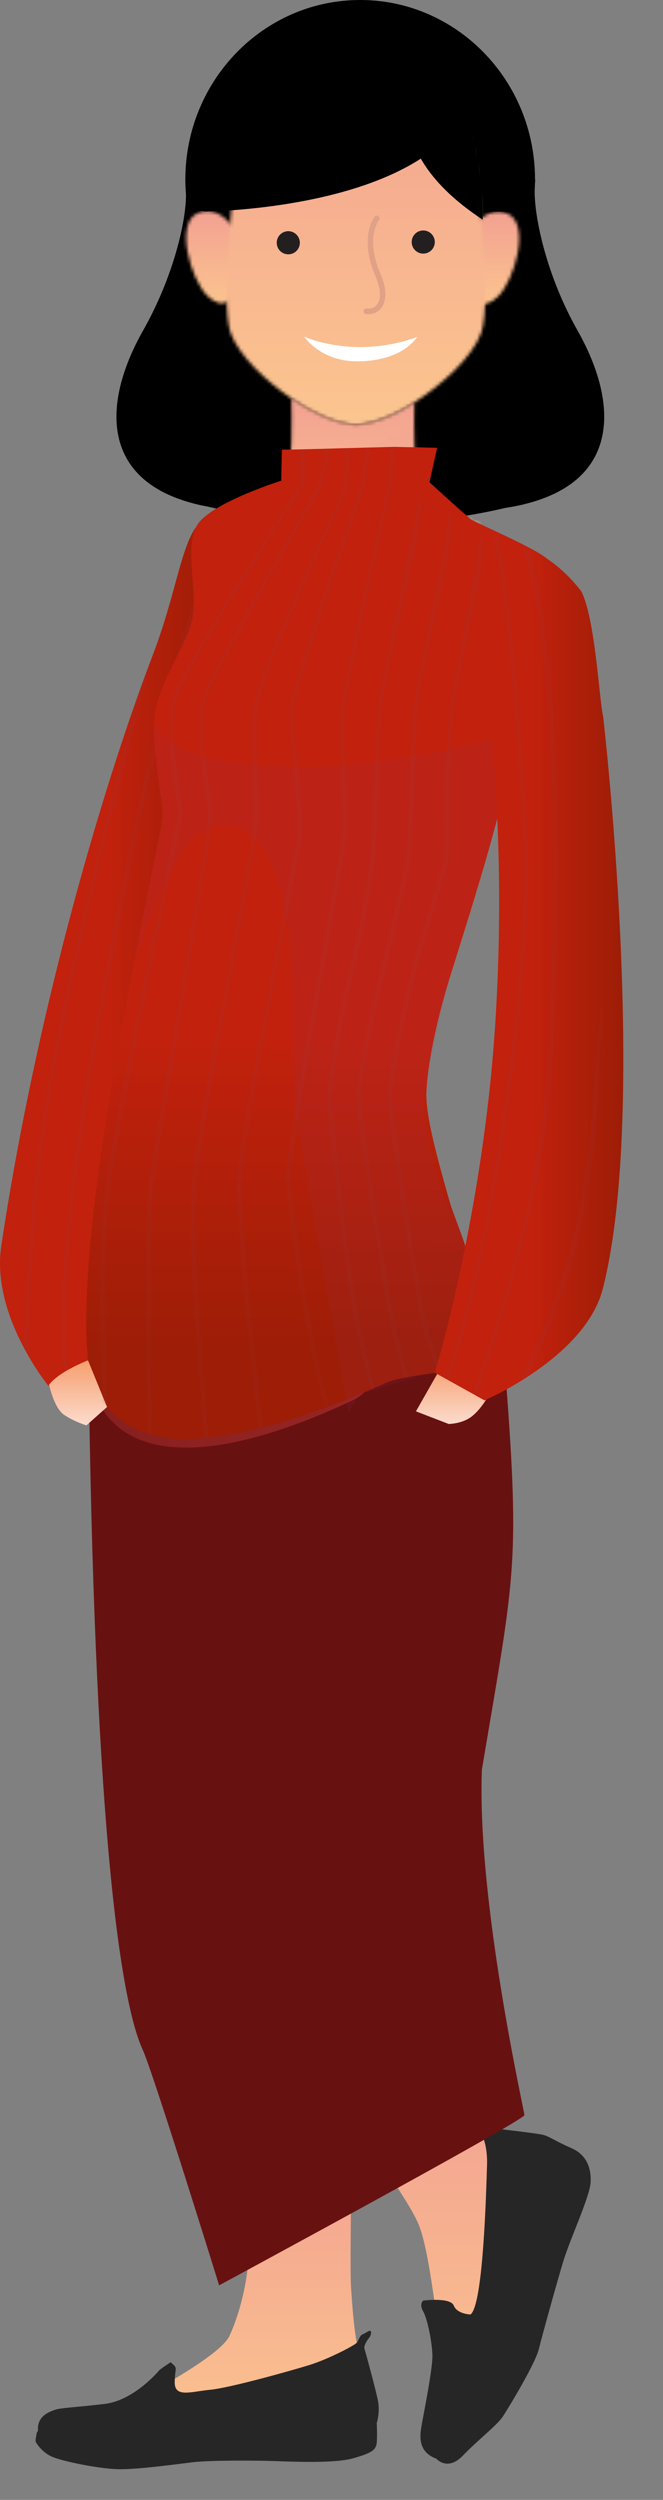 <svg width="205" height="772" viewBox="0 0 205 772" fill="none" xmlns="http://www.w3.org/2000/svg">
<rect x="0" y="0" width="205" height="772" fill="#808080" stroke="none"/>
<path d="M178.548 102.02C168.508 84.27 165.148 66.09 165.328 58.79C165.358 58.2 165.378 57.61 165.398 57.02C165.448 56.01 165.508 55.45 165.508 55.45H165.428C165.428 24.83 141.218 0 111.368 0C81.518 0 57.308 24.83 57.308 55.45C57.308 57 57.388 58.54 57.508 60.06C57.568 68.05 53.778 85.23 44.268 102.02C32.448 122.9 31.188 144.96 54.658 153.84C54.658 153.84 54.778 153.88 54.948 153.94C57.158 154.76 59.558 155.47 62.208 156.05C62.828 156.18 63.428 156.28 64.038 156.4C79.868 160.13 119.048 165.7 156.188 156.86C157.648 156.63 159.128 156.38 160.628 156.05C164.788 155.14 168.358 153.92 171.448 152.44C171.468 152.44 171.498 152.42 171.518 152.42H171.508C191.478 142.75 189.778 121.87 178.558 102.03L178.548 102.02Z" fill="black"/>
<path d="M111.094 105.53C139.862 105.53 163.184 82.786 163.184 54.73C163.184 26.674 139.862 3.93 111.094 3.93C82.325 3.93 59.004 26.674 59.004 54.73C59.004 82.786 82.325 105.53 111.094 105.53Z" fill="black"/>
<mask id="mask0_2646_3093" style="mask-type:luminance" maskUnits="userSpaceOnUse" x="144" y="65" width="17" height="29">
<path d="M146.784 69.43C141.974 75.11 145.174 88.82 145.724 90.52C146.534 93.01 149.334 96.07 154.014 91.52C159.054 86.6 164.184 69.12 156.944 66C155.934 65.56 154.974 65.38 154.064 65.38C149.824 65.38 146.874 69.31 146.774 69.43" fill="white"/>
</mask>
<g mask="url(#mask0_2646_3093)">
<path d="M164.194 65.38H141.984V96.07H164.194V65.38Z" fill="url(#paint0_linear_2646_3093)"/>
</g>
<mask id="mask1_2646_3093" style="mask-type:luminance" maskUnits="userSpaceOnUse" x="57" y="65" width="17" height="29">
<path d="M61.164 65.8C53.924 68.92 59.044 86.4 64.094 91.32C68.774 95.87 71.584 92.82 72.394 90.33C72.944 88.63 76.144 74.92 71.334 69.24C71.234 69.12 68.284 65.19 64.044 65.19C63.134 65.19 62.174 65.37 61.164 65.81" fill="white"/>
</mask>
<g mask="url(#mask1_2646_3093)">
<path d="M76.134 65.19H53.924V95.88H76.134V65.19Z" fill="url(#paint1_linear_2646_3093)"/>
</g>
<mask id="mask2_2646_3093" style="mask-type:luminance" maskUnits="userSpaceOnUse" x="70" y="15" width="81" height="117">
<path d="M110.054 15.11C110.054 15.11 109.964 15.11 109.914 15.11C75.484 15.32 72.784 53.21 72.784 53.21C72.784 53.21 67.764 93.15 71.344 102.89C73.884 109.8 82.124 117.6 90.094 123.04C93.364 125.27 96.594 127.12 99.364 128.33C103.734 130.25 107.064 130.98 109.614 131.11C109.704 131.11 109.804 131.11 109.894 131.11C109.924 131.11 109.954 131.11 109.974 131.11H110.044C110.044 131.11 110.094 131.11 110.114 131.11C110.114 131.11 110.164 131.11 110.184 131.11C110.284 131.11 110.384 131.11 110.474 131.11C113.024 130.98 116.344 130.24 120.724 128.33C122.954 127.35 125.484 125.96 128.084 124.3C136.614 118.85 146.004 110.35 148.754 102.88C152.334 93.14 147.304 53.2 147.304 53.2C147.304 53.2 144.604 15.31 110.174 15.1C110.124 15.1 110.074 15.1 110.034 15.1" fill="white"/>
</mask>
<g mask="url(#mask2_2646_3093)">
<path d="M152.354 15.11H67.764V131.14H152.354V15.11Z" fill="url(#paint2_linear_2646_3093)"/>
</g>
<mask id="mask3_2646_3093" style="mask-type:luminance" maskUnits="userSpaceOnUse" x="69" y="123" width="80" height="62">
<path d="M88.814 148.43C87.014 154 80.254 157.37 69.374 162.11C69.404 164.2 70.494 181.71 99.964 184.17H110.974C146.424 184.17 148.634 165.22 148.764 162.07C137.944 157.35 131.224 153.98 129.434 148.43C127.924 143.77 127.964 131.33 128.114 124.32C125.504 125.98 122.984 127.37 120.754 128.35C116.374 130.27 113.054 131 110.504 131.13C110.414 131.13 110.314 131.13 110.214 131.13C110.194 131.13 110.164 131.13 110.144 131.13H110.074C110.074 131.13 110.024 131.13 110.004 131.13C110.004 131.13 109.954 131.13 109.924 131.13C109.834 131.13 109.734 131.13 109.644 131.13C107.084 131 103.764 130.26 99.394 128.35C96.624 127.14 93.394 125.29 90.124 123.06C90.294 129.73 90.434 143.49 88.834 148.44" fill="white"/>
</mask>
<g mask="url(#mask3_2646_3093)">
<path d="M148.764 123.05H69.374V184.16H148.764V123.05Z" fill="url(#paint3_linear_2646_3093)"/>
</g>
<g style="mix-blend-mode:multiply" opacity="0.2">
<mask id="mask4_2646_3093" style="mask-type:luminance" maskUnits="userSpaceOnUse" x="89" y="123" width="40" height="22">
<path d="M128.104 123.07H89.544V144.74H128.104V123.07Z" fill="white"/>
</mask>
<g mask="url(#mask4_2646_3093)">
<mask id="mask5_2646_3093" style="mask-type:luminance" maskUnits="userSpaceOnUse" x="89" y="123" width="40" height="22">
<path d="M128.104 123.07H89.544V144.74H128.104V123.07Z" fill="white"/>
</mask>
<g mask="url(#mask5_2646_3093)">
<path d="M128.104 124.33C125.504 125.99 122.974 127.38 120.744 128.36C116.374 130.27 113.044 131.01 110.494 131.14C110.404 131.14 110.304 131.14 110.204 131.15H110.124H110.054H109.974H109.894C109.794 131.15 109.704 131.15 109.604 131.14C107.054 131.01 103.724 130.27 99.354 128.36C96.584 127.15 93.354 125.3 90.084 123.07C90.224 128.46 90.334 138.49 89.524 144.74C102.764 142.35 116.054 137.95 128.024 131.27C128.024 128.72 128.044 126.3 128.084 124.32" fill="url(#paint4_linear_2646_3093)"/>
</g>
</g>
</g>
<path d="M113.864 97.03C113.634 97.03 113.404 97.02 113.174 96.99C112.704 96.94 112.364 96.51 112.414 96.04C112.464 95.57 112.874 95.23 113.354 95.29C114.734 95.44 115.884 94.99 116.604 94.01C117.914 92.24 117.714 89.01 116.044 85.16C110.934 73.35 115.644 67.17 115.844 66.91C116.134 66.54 116.674 66.48 117.044 66.77C117.414 67.06 117.474 67.6 117.184 67.97C117.004 68.2 112.934 73.67 117.604 84.48C120.224 90.54 118.954 93.68 117.964 95.02C117.014 96.31 115.534 97.02 113.844 97.02" fill="#E1A187"/>
<path d="M134.444 74.74C134.444 76.71 132.844 78.32 130.864 78.32C128.884 78.32 127.294 76.71 127.294 74.74C127.294 72.77 128.894 71.17 130.864 71.17C132.834 71.17 134.444 72.78 134.444 74.74Z" fill="#231F20"/>
<path d="M92.714 74.96C92.714 76.93 91.124 78.54 89.134 78.54C87.144 78.54 85.564 76.93 85.564 74.96C85.564 72.99 87.174 71.39 89.134 71.39C91.094 71.39 92.714 73 92.714 74.96Z" fill="#231F20"/>
<path d="M93.987 103.93C93.987 103.93 99.055 111.578 110.298 111.578C110.298 111.578 122.859 112.164 128.766 104.391L128.987 104.072C109.413 111.159 93.987 103.93 93.987 103.93Z" fill="white"/>
<path d="M130.14 19.93C130.14 19.93 112.76 43.88 149.25 67.84C149.25 67.84 149.9 28.06 130.14 19.93Z" fill="black"/>
<path d="M62.998 65.33C62.998 65.33 134.838 64.96 146.348 29.4C146.348 29.4 128.508 5.47 95.518 15.3C62.538 25.14 62.998 65.33 62.998 65.33Z" fill="black"/>
<path d="M108.777 663.77C108.777 663.77 108.147 699.68 108.527 705.96C108.907 712.24 109.657 722.66 111.167 726.93C112.677 731.2 114.177 744.26 114.427 751.04C114.677 757.82 74.377 756.06 72.867 756.19C71.357 756.32 45.617 758.95 39.967 759.58C34.317 760.21 16.367 757.57 15.487 754.93C14.607 752.29 16.237 747.65 20.387 746.64C24.527 745.64 39.097 743.75 44.367 740.36C49.637 736.97 68.227 727.18 70.987 721.28C73.747 715.38 78.767 700.31 76.637 682.61C74.507 664.91 74.247 662.65 74.247 662.65L108.777 663.78V663.77Z" fill="url(#paint5_linear_2646_3093)"/>
<path d="M115.438 664.97C115.438 664.97 126.537 679.86 129.467 687.01C132.397 694.16 134.197 711.11 134.807 713.44C135.417 715.77 138.597 725.66 138.938 730.23C139.278 734.8 136.097 748.22 136.697 751.32C137.297 754.42 137.727 757.69 140.997 756.4C144.267 755.11 150.298 751.24 154.077 741.51C157.857 731.78 161.908 714.31 163.378 708.63C164.838 702.95 175.518 685.65 176.378 681C177.238 676.35 179.307 664.39 174.397 662.84C169.487 661.29 153.647 659.05 149.438 655.61C145.228 652.17 135.318 640.29 135.318 640.29L115.438 665V664.97Z" fill="url(#paint6_linear_2646_3093)"/>
<path d="M52.77 729.48C52.77 729.48 49.48 731.62 49.13 732.08C48.78 732.54 41.27 741.31 32.36 742.36C23.45 743.41 18.68 743.58 17.12 744.14C15.56 744.7 11.31 745.95 11.76 750.68C11.76 750.68 11.34 751.13 11.31 751.52C11.28 751.91 10.89 753.71 11.03 754.03C11.17 754.35 12.7 756.99 15.69 758.49C18.68 759.99 31.14 762.56 37.3 762.53C43.46 762.5 54.39 761 59.58 760.37C64.77 759.74 78.76 759.81 84.33 759.99C89.9 760.16 103.23 760.83 109.18 759.15C115.13 757.47 116.38 756.57 116.52 753.96C116.66 751.35 116.49 748.25 116.49 748.25C116.49 748.25 117.6 744.94 116.84 741.25C116.08 737.56 113.08 726.53 112.7 725.38C112.32 724.23 113.99 722.11 114.34 721.66C114.69 721.21 114.9 720.09 114.55 719.82C114.2 719.55 113.23 720.41 112.15 720.86C111.07 721.31 111.04 722.67 110.27 723.51C109.5 724.35 101.53 728.56 95.37 730.44C89.21 732.32 70.9 737.44 64.98 737.99C59.06 738.54 53.95 740.57 54.02 735.62C54.09 730.67 55.21 731.68 52.79 729.49L52.77 729.48Z" fill="#262626"/>
<path d="M130.843 710.48C130.843 710.48 129.523 711.47 130.843 713.78C132.163 716.09 133.593 723.19 133.703 727.42C133.813 731.65 130.673 746.95 130.293 749.37C129.913 751.79 128.973 757.13 134.913 759.27C134.913 759.27 138.323 763.29 143.113 758.33C147.903 753.37 153.733 748.92 155.493 746.23C157.253 743.54 165.453 730.06 166.603 725.44C167.753 720.82 172.273 704.54 174.253 698.05C176.233 691.56 182.343 678.41 182.613 674.01C182.883 669.61 181.403 665.43 176.723 663.39C172.043 661.35 170.173 659.98 168.303 659.37C166.433 658.76 153.173 657.39 152.623 657.22C152.073 657.05 149.983 655.62 149.983 655.62L150.533 652.15L146.683 650L146.743 655.5C146.743 655.5 150.873 659.35 150.593 668.48C150.313 677.61 149.383 711.93 145.473 714.74C145.473 714.74 141.343 714.63 140.303 711.99C139.263 709.35 130.843 710.45 130.843 710.45V710.48Z" fill="#262626"/>
<path d="M149.007 546.44C159.467 484.23 160.907 483.44 155.907 419.18L71.227 430.71L27.377 420.28C29.027 555.94 36.447 616.35 44.147 633.04C47.287 639.84 67.757 705.74 67.757 705.74C67.757 705.74 162.007 654.88 162.147 653.18C162.227 652.29 147.397 587.21 149.007 546.45V546.44Z" fill="#681111"/>
<path style="mix-blend-mode:multiply" opacity="0.4" d="M29.387 430.97C40.747 457.03 78.497 446.67 107.897 432.97C137.297 419.27 29.387 430.97 29.387 430.97Z" fill="url(#paint7_linear_2646_3093)"/>
<g style="mix-blend-mode:multiply" opacity="0.3">
<path d="M61.278 198.3C57.108 220.01 51.517 243.47 51.517 243.47C51.517 243.47 44.888 298.56 39.108 344.87C33.318 391.2 27.168 420.15 27.168 420.15L22.878 422.88C22.398 375.12 47.138 264.88 46.688 250.69C46.167 234.77 44.328 231.61 45.648 221.48C47.477 207.5 62.218 189.37 62.218 189.37C63.178 190.05 60.968 194.34 61.278 198.3Z" fill="#91356A"/>
</g>
<path d="M65.617 169.93C65.507 171.51 65.327 173.3 65.087 175.24V175.27C64.317 181.7 62.907 189.86 61.287 198.29C57.117 220 51.527 243.46 51.527 243.46C51.527 243.46 44.897 298.55 39.117 344.86C33.327 391.19 27.177 420.14 27.177 420.14L22.887 422.87L14.947 427.93C14.947 427.93 12.027 424.38 8.757 418.7C8.307 417.9 7.837 417.08 7.387 416.2C2.987 407.94 -1.353 396.32 0.397 384.68C9.787 322.18 26.857 259.39 42.237 215.91C42.247 215.9 42.247 215.88 42.247 215.88C43.937 211.11 45.597 206.57 47.237 202.28C54.257 183.95 55.787 169.51 60.627 162.73C60.937 164.06 65.817 167.11 65.617 169.94V169.93Z" fill="url(#paint8_linear_2646_3093)"/>
<g style="mix-blend-mode:multiply" opacity="0.1">
<path d="M38.567 269.48C38.047 272.15 37.437 275.27 36.737 278.76C29.917 313.05 15.737 384.43 19.597 423.83L20.997 423.7C17.157 384.49 31.297 313.25 38.107 279.02C38.807 275.53 39.417 272.41 39.937 269.74C43.617 250.87 52.377 209.67 65.087 175.27V175.24C65.327 173.3 65.507 171.51 65.617 169.93C51.877 205.34 42.417 249.67 38.567 269.47V269.48Z" fill="#8C4151"/>
</g>
<g style="mix-blend-mode:multiply" opacity="0.1">
<path d="M42.247 215.88C42.247 215.88 42.247 215.89 42.237 215.91C29.757 263.93 15.757 320.49 11.417 358.36C8.407 384.56 7.577 404.41 7.387 416.2C7.837 417.08 8.307 417.91 8.757 418.7C8.857 407.36 9.577 386.62 12.797 358.51C17.547 316.99 33.977 252.87 47.237 202.28C45.597 206.57 43.937 211.11 42.247 215.88Z" fill="#8C4151"/>
</g>
<path d="M169.158 204.99C168.947 206.65 168.697 208.4 168.408 210.23C166.997 218.94 156.798 241.54 156.798 241.54C155.887 245.05 152.267 258.31 151.417 261.36C147.587 274.95 142.958 289.43 139.238 301.37C134.418 316.86 132.317 329.06 131.867 336.53C131.477 343.02 133.837 352.95 139.117 371.39C139.717 373.49 140.588 375.53 141.327 377.61C141.988 379.41 142.517 380.92 143.177 382.71C144.137 385.32 144.508 387.53 145.458 390.06C145.748 390.86 146.257 391.81 146.557 392.59C146.557 392.59 149.517 402.94 151.167 407.13C151.447 407.86 151.728 408.57 151.988 409.24C154.967 416.83 156.988 421.81 156.988 421.81C156.988 421.81 126.137 423.99 119.487 426.98C118.927 427.23 118.357 427.5 117.757 427.76C116.738 428.21 115.677 428.67 114.557 429.16C113.407 429.66 112.207 430.17 110.967 430.67C109.677 431.22 108.357 431.75 106.997 432.29C99.267 435.35 90.338 438.5 81.308 440.8C80.847 440.93 80.397 441.04 79.938 441.15C74.767 442.44 69.578 443.43 64.588 443.96C64.127 444.02 63.648 444.06 63.188 444.1C61.807 444.23 60.417 444.32 59.068 444.37C54.407 444.54 50.417 444.08 47.008 443.15C46.528 443.02 46.068 442.9 45.608 442.74C39.987 440.98 36.028 437.99 33.267 434.72C32.718 434.08 32.218 433.42 31.767 432.76C31.767 432.76 31.758 432.75 31.758 432.73C27.407 426.45 26.968 419.94 27.227 419.63C24.267 392.29 33.767 336.58 41.447 296.96C46.197 272.48 50.267 254.14 50.267 252.45C50.267 246.72 47.608 235.2 47.608 223.74C47.608 223.52 47.608 223.28 47.617 223.06C47.998 211.81 57.667 199.94 59.428 191.16C61.218 182.21 56.748 168.83 61.038 162.04C65.328 155.23 86.968 148.44 86.968 148.44C86.968 147 87.147 138.87 87.147 138.87L92.847 138.77L94.248 138.74L100.667 138.57L102.097 138.53L106.688 138.4L108.087 138.37L113.107 138.23L114.517 138.2L120.567 138.03L121.978 138L135.158 138.28L132.798 148.93C132.798 148.93 144.747 159.86 145.717 160.43C148.857 162.29 167.687 170.16 170.147 173.46C171.127 174.76 172.257 175.55 172.997 177.57C174.417 181.43 174.788 183.16 175.188 188.74C175.408 191.9 170.128 197.77 169.188 204.97L169.158 204.99Z" fill="url(#paint9_linear_2646_3093)"/>
<g style="mix-blend-mode:multiply" opacity="0.1">
<path d="M153.937 252.2C153.117 255.25 152.257 258.31 151.407 261.36C147.577 274.95 142.477 289.3 139.227 301.37C134.747 318 133.167 327.86 131.327 336.47C130.467 340.5 131.687 354.1 137.527 370.72C138.257 372.77 140.567 375.53 141.307 377.61L155.237 417.36L110.947 430.67L107.757 436.69C107.757 436.69 91.177 343.02 91.138 342.01C90.368 323.08 94.757 258.09 70.797 254.61C56.568 252.56 49.157 276.42 41.417 296.97C46.167 272.49 50.237 254.15 50.237 252.46C50.237 246.73 47.578 235.21 47.578 223.75C47.578 223.53 47.578 223.29 47.587 223.07C48.807 229.43 61.117 237.14 98.257 236.76C111.357 236.63 159.477 230.15 164.697 221.88C166.787 218.56 158.127 234.52 153.937 252.2Z" fill="#91356A"/>
</g>
<g style="mix-blend-mode:multiply" opacity="0.3">
<path d="M180.427 241.52C175.287 261.3 168.967 282.6 163.427 300.4C173.117 265.2 174.337 230.95 174.187 213.26C174.187 213.26 176.747 223.37 180.427 241.52Z" fill="#91356A"/>
</g>
<g style="mix-blend-mode:multiply" opacity="0.3">
<path d="M169.197 392.68C164.127 405.9 155.427 423.92 155.427 423.92C155.427 423.92 159.807 392.69 161.157 370.72C163.717 378.03 166.537 385.64 169.197 392.68Z" fill="#91356A"/>
</g>
<path d="M136.927 421.24L128.607 435.84L138.727 439.74C138.727 439.74 142.877 439.72 145.807 437.46C148.747 435.2 150.847 431.32 150.847 431.32L136.927 421.24Z" fill="url(#paint10_linear_2646_3093)"/>
<path d="M15.197 427.61C15.197 427.61 16.667 434.82 19.877 436.96C23.087 439.1 26.717 440.17 26.717 440.17L33.097 434.5L27.207 420.08C27.207 420.08 18.197 423.55 15.197 427.61Z" fill="url(#paint11_linear_2646_3093)"/>
<g style="mix-blend-mode:multiply" opacity="0.1">
<path d="M94.227 138.75V149.57L94.157 149.71C93.877 150.28 56.577 206.88 54.357 216.88C52.147 226.81 56.577 250.58 56.617 250.82L56.647 250.96L56.617 251.1C56.437 251.94 38.747 335.69 34.557 362.79C31.067 385.44 32.597 422.89 33.227 434.73C32.677 434.09 32.177 433.43 31.727 432.77C31.727 432.77 31.717 432.76 31.717 432.74C31.057 419.04 29.827 384.16 33.167 362.57C37.287 335.94 54.397 254.81 55.207 250.95C54.797 248.78 50.777 226.49 52.967 216.58C55.187 206.59 90.907 153.13 92.807 149.24V138.77L94.207 138.74L94.227 138.75Z" fill="#8C4151"/>
<path d="M63.397 217.15C62.017 223.06 63.597 234.79 64.737 243.36C65.197 246.77 65.587 249.72 65.677 251.47C65.847 254.81 60.747 285.16 55.807 314.51C51.757 338.64 47.927 361.44 47.297 367.55C46.037 379.54 46.807 431.94 46.977 443.15C46.497 443.02 46.037 442.9 45.577 442.74C45.377 430.69 44.657 379.33 45.897 367.41C46.537 361.26 50.367 338.43 54.437 314.28C59.117 286.36 64.427 254.73 64.297 251.54C64.217 249.86 63.817 246.93 63.357 243.54C62.197 234.87 60.607 222.99 62.047 216.84C64.007 208.45 97.167 152.4 98.517 149.18L100.637 138.57L102.067 138.53L99.827 149.66C99.577 150.26 65.337 208.82 63.397 217.15Z" fill="#8C4151"/>
<path d="M79.827 217.66C79.017 223.68 79.327 231.44 79.627 238.95C79.847 244.36 80.057 249.46 79.827 253.53C79.577 257.88 76.097 276.78 72.057 298.65C67.127 325.45 61.527 355.81 60.597 366.41C59.227 381.9 63.067 427.46 64.567 443.97C64.107 444.03 63.627 444.07 63.167 444.11C61.687 427.59 57.827 381.89 59.197 366.3C60.147 355.62 65.737 325.23 70.687 298.4C74.717 276.56 78.177 257.71 78.427 253.44C78.667 249.44 78.457 244.37 78.227 239C77.917 231.44 77.597 223.61 78.437 217.47C79.817 207.18 105.407 153.24 106.407 149.85L106.647 138.4L108.047 138.37L107.767 150.15C107.597 150.71 81.207 207.35 79.817 217.64L79.827 217.66Z" fill="#8C4151"/>
<path d="M90.857 219.29C90.747 222.18 91.317 228.32 91.917 234.83C92.797 244.2 93.787 254.81 93.117 259.52C92.867 261.21 91.407 268.83 89.397 279.37C84.137 306.91 75.337 352.98 74.737 363.57C74.057 375.51 79.167 421.82 81.107 439.25C81.167 439.81 81.217 440.33 81.277 440.8C80.817 440.93 80.367 441.04 79.907 441.15C79.837 440.6 79.777 440.02 79.707 439.4C77.777 421.93 72.637 375.54 73.337 363.48C73.957 352.81 82.757 306.67 88.027 279.12C90.037 268.59 91.497 260.99 91.727 259.33C92.367 254.79 91.387 244.26 90.527 234.96C89.887 228.12 89.337 222.21 89.447 219.23C89.737 212.18 111.007 152.09 111.507 149.55L113.057 138.24L114.467 138.21L112.877 149.77C112.747 150.43 91.127 212.35 90.847 219.29H90.857Z" fill="#8C4151"/>
<path d="M106.417 220.98C106.317 223.64 106.517 228.68 106.737 234.53C107.117 244.58 107.607 257.09 106.697 262.38C106.457 263.74 105.827 267.23 104.937 272.15C100.717 295.56 89.507 357.77 89.727 364.06C90.017 371.66 96.227 416.64 101.577 433.03L100.657 434.65C95.207 419.05 88.627 371.93 88.327 364.12C88.087 357.68 98.937 297.57 103.567 271.9C104.447 266.99 105.077 263.5 105.317 262.14C106.207 257 105.727 244.57 105.347 234.59C105.127 228.72 104.927 223.64 105.027 220.93C105.307 213.65 119.667 150.83 119.717 150.2L120.537 138.05L121.947 138.02L121.097 150.29C121.057 150.93 106.697 213.73 106.417 220.98Z" fill="#8C4151"/>
<path d="M109.497 407.42C106.367 389.99 101.457 344.69 101.217 339.35C101.077 335.9 103.547 317.92 107.907 300.21C111.817 284.34 114.217 268.49 114.627 263.62C115.087 258.13 115.377 250.05 115.687 241.49C115.957 234.23 116.217 226.73 116.607 220.35C117.357 208.13 128.847 163.57 128.947 153.5C129.377 153.85 129.857 154.25 130.347 154.7C130.207 166.74 118.737 208.62 118.007 220.43C117.617 226.79 117.347 234.28 117.087 241.54C116.777 250.11 116.487 258.2 116.027 263.72C115.607 268.7 113.197 284.61 109.287 300.53C105.137 317.37 102.487 336.02 102.627 339.28C102.847 344.19 106.897 384.88 110.327 404.06C111.197 408.88 115.637 427.75 115.817 428.86L114.627 429.07C114.547 428.58 110.177 411.09 109.507 407.41L109.497 407.42Z" fill="#8C4151"/>
<path d="M120.457 407.91C117.327 390.48 110.357 344.81 110.117 339.47C109.977 336.02 112.867 318.96 117.227 301.25C121.137 285.38 125.177 268.97 125.587 264.11C126.047 258.62 126.337 250.54 126.647 241.98C126.917 234.72 127.177 227.22 127.567 220.84C128.317 208.62 138.447 168.76 138.537 158.7C138.967 159.05 139.447 159.45 139.937 159.9C139.797 171.94 129.687 209.11 128.967 220.92C128.577 227.28 128.307 234.77 128.047 242.03C127.737 250.6 127.447 258.69 126.987 264.21C126.567 269.19 122.517 285.65 118.597 301.58C114.447 318.42 111.377 336.15 111.517 339.41C111.737 344.32 117.847 385.37 121.287 404.55C122.157 409.37 125.877 424.19 126.057 425.31L124.867 425.52C124.787 425.03 121.127 411.58 120.457 407.91Z" fill="#8C4151"/>
<path d="M130.097 407.91C126.967 390.48 119.997 344.81 119.757 339.47C119.617 336.02 122.507 318.96 126.867 301.25C130.777 285.38 137.007 268.97 137.407 264.11C137.867 258.62 137.247 250.54 137.557 241.98C137.827 234.72 138.307 228.7 138.697 222.33C139.447 210.11 148.087 175.45 148.187 165.38C148.617 165.73 149.097 166.13 149.587 166.58C149.447 178.62 140.827 210.6 140.097 222.41C139.707 228.77 139.227 234.78 138.957 242.03C138.647 250.6 139.267 258.69 138.807 264.21C138.387 269.19 132.147 285.65 128.237 301.58C124.087 318.42 121.017 336.15 121.157 339.41C121.377 344.32 127.487 385.37 130.927 404.55C131.797 409.37 136.407 422.71 136.587 423.82L135.397 424.03C135.317 423.54 130.767 411.58 130.097 407.9V407.91Z" fill="#8C4151"/>
</g>
<path d="M186.397 397.96C183.347 409.88 172.157 419.32 162.937 425.27C162.227 425.75 161.507 426.19 160.817 426.61C154.637 430.4 149.817 432.45 149.817 432.45L147.367 431.09L146.127 430.39L143.877 429.15L138.707 426.27L137.477 425.59L134.457 423.91C134.457 423.91 136.307 417.83 138.847 407.41C139.117 406.33 139.397 405.23 139.667 404.07C141.117 397.95 142.747 390.61 144.377 382.32C147.987 363.91 151.567 340.82 153.137 316.06C154.467 295.22 154.537 276.89 154.077 261.36C153.227 233.21 150.637 214.21 150.637 205.91C150.637 201 151.457 195.99 153.247 191.39C153.477 190.79 155.697 185.19 155.937 184.61C157.727 180.13 157.537 181.24 158.497 178.86C160.137 174.76 162.637 169.89 163.097 169.98C171.667 171.73 179.717 182.57 179.717 182.57C184.067 191.01 185.247 216.01 186.497 221.31C186.497 221.31 200.587 342.25 186.397 397.95V397.96Z" fill="url(#paint12_linear_2646_3093)"/>
<g style="mix-blend-mode:multiply" opacity="0.1">
<path d="M148.137 392.44C158.327 346.94 164.477 287.25 163.197 260.81C162.787 252.32 162.237 242.94 161.557 233.27V233.23C160.577 219.18 159.317 204.5 157.837 191C156.457 178.46 156.077 175.55 154.297 166.44C153.677 165.82 152.927 165.8 152.357 165.26C154.337 174.91 155.077 178.49 156.587 192.43C158.167 206.97 159.477 222.78 160.457 237.65C161.007 245.8 161.447 253.66 161.797 260.88C163.057 286.84 157.137 344.98 147.257 390.06C145.407 398.41 143.327 406.71 141.247 413.88C140.017 418.06 138.757 421.97 137.477 425.59L138.707 426.27C142.117 416.81 145.287 405.18 148.147 392.44H148.137Z" fill="#8C4151"/>
<path d="M168.837 197.47C168.177 192.48 167.427 187.75 166.557 183.35C165.637 178.69 164.957 174.14 163.767 170.27C163.537 169.42 162.977 170.04 161.257 168.75C163.077 173.66 163.967 177.28 165.317 184.27C166.377 189.78 167.297 195.93 168.087 202.71C171.397 231.83 171.977 272.42 169.707 323.04C168.607 347.67 163.167 376.37 153.817 407.12C151.767 413.9 149.507 420.79 147.077 427.75C146.757 428.63 146.447 429.51 146.127 430.39L147.367 431.09C147.857 429.71 148.327 428.34 148.807 426.97C150.887 421 152.837 415.07 154.637 409.23C164.337 377.72 169.987 348.3 171.107 323.09C172.927 282.56 173.537 233.3 168.847 197.46L168.837 197.47Z" fill="#8C4151"/>
<path d="M183.017 344.52C180.147 385.7 168.017 411.3 162.827 422.23C161.917 424.13 161.247 425.56 160.817 426.62C161.517 426.2 162.227 425.75 162.937 425.28C163.277 424.55 163.647 423.74 164.087 422.83C169.297 411.83 181.537 386.07 184.397 344.62C187.307 302.82 186.227 298.14 183.017 344.52Z" fill="#8C4151"/>
</g>
<defs>
<linearGradient id="paint0_linear_2646_3093" x1="153.089" y1="67.213" x2="153.089" y2="104.681" gradientUnits="userSpaceOnUse">
<stop stop-color="#F3A391"/>
<stop offset="1" stop-color="#FED08E"/>
</linearGradient>
<linearGradient id="paint1_linear_2646_3093" x1="65.029" y1="67.023" x2="65.029" y2="104.491" gradientUnits="userSpaceOnUse">
<stop stop-color="#F3A391"/>
<stop offset="1" stop-color="#FED08E"/>
</linearGradient>
<linearGradient id="paint2_linear_2646_3093" x1="110.059" y1="22.04" x2="110.059" y2="163.695" gradientUnits="userSpaceOnUse">
<stop stop-color="#F3A391"/>
<stop offset="1" stop-color="#FED08E"/>
</linearGradient>
<linearGradient id="paint3_linear_2646_3093" x1="109.069" y1="126.7" x2="109.069" y2="201.306" gradientUnits="userSpaceOnUse">
<stop stop-color="#F3A391"/>
<stop offset="1" stop-color="#FED08E"/>
</linearGradient>
<linearGradient id="paint4_linear_2646_3093" x1="108.814" y1="124.364" x2="108.814" y2="150.82" gradientUnits="userSpaceOnUse">
<stop stop-color="#F3A391"/>
<stop offset="1" stop-color="#FED08E"/>
</linearGradient>
<linearGradient id="paint5_linear_2646_3093" x1="64.842" y1="668.445" x2="64.842" y2="786.897" gradientUnits="userSpaceOnUse">
<stop stop-color="#F3A391"/>
<stop offset="1" stop-color="#FED08E"/>
</linearGradient>
<linearGradient id="paint6_linear_2646_3093" x1="146.494" y1="647.242" x2="146.494" y2="789.347" gradientUnits="userSpaceOnUse">
<stop stop-color="#F3A391"/>
<stop offset="1" stop-color="#FED08E"/>
</linearGradient>
<linearGradient id="paint7_linear_2646_3093" x1="29.387" y1="436.68" x2="112.967" y2="436.68" gradientUnits="userSpaceOnUse">
<stop stop-color="#B33635"/>
<stop offset="1" stop-color="#E04442"/>
</linearGradient>
<linearGradient id="paint8_linear_2646_3093" x1="-0.003" y1="295.33" x2="65.627" y2="295.33" gradientUnits="userSpaceOnUse">
<stop stop-color="#C1210D"/>
<stop offset="0.52" stop-color="#C1210D"/>
<stop offset="1" stop-color="#9D1D06"/>
</linearGradient>
<linearGradient id="paint9_linear_2646_3093" x1="101.487" y1="218.47" x2="100.007" y2="419.29" gradientUnits="userSpaceOnUse">
<stop stop-color="#C1210D"/>
<stop offset="0.52" stop-color="#C1210D"/>
<stop offset="1" stop-color="#9D1D06"/>
</linearGradient>
<linearGradient id="paint10_linear_2646_3093" x1="139.727" y1="421.24" x2="139.727" y2="439.74" gradientUnits="userSpaceOnUse">
<stop stop-color="#F69E6E"/>
<stop offset="1" stop-color="#FCDCCE"/>
</linearGradient>
<linearGradient id="paint11_linear_2646_3093" x1="24.147" y1="420.08" x2="24.147" y2="440.17" gradientUnits="userSpaceOnUse">
<stop stop-color="#F69E6E"/>
<stop offset="1" stop-color="#FCDCCE"/>
</linearGradient>
<linearGradient id="paint12_linear_2646_3093" x1="134.447" y1="301.22" x2="192.727" y2="301.22" gradientUnits="userSpaceOnUse">
<stop stop-color="#C1210D"/>
<stop offset="0.52" stop-color="#C1210D"/>
<stop offset="1" stop-color="#9D1D06"/>
</linearGradient>
</defs>
</svg>
